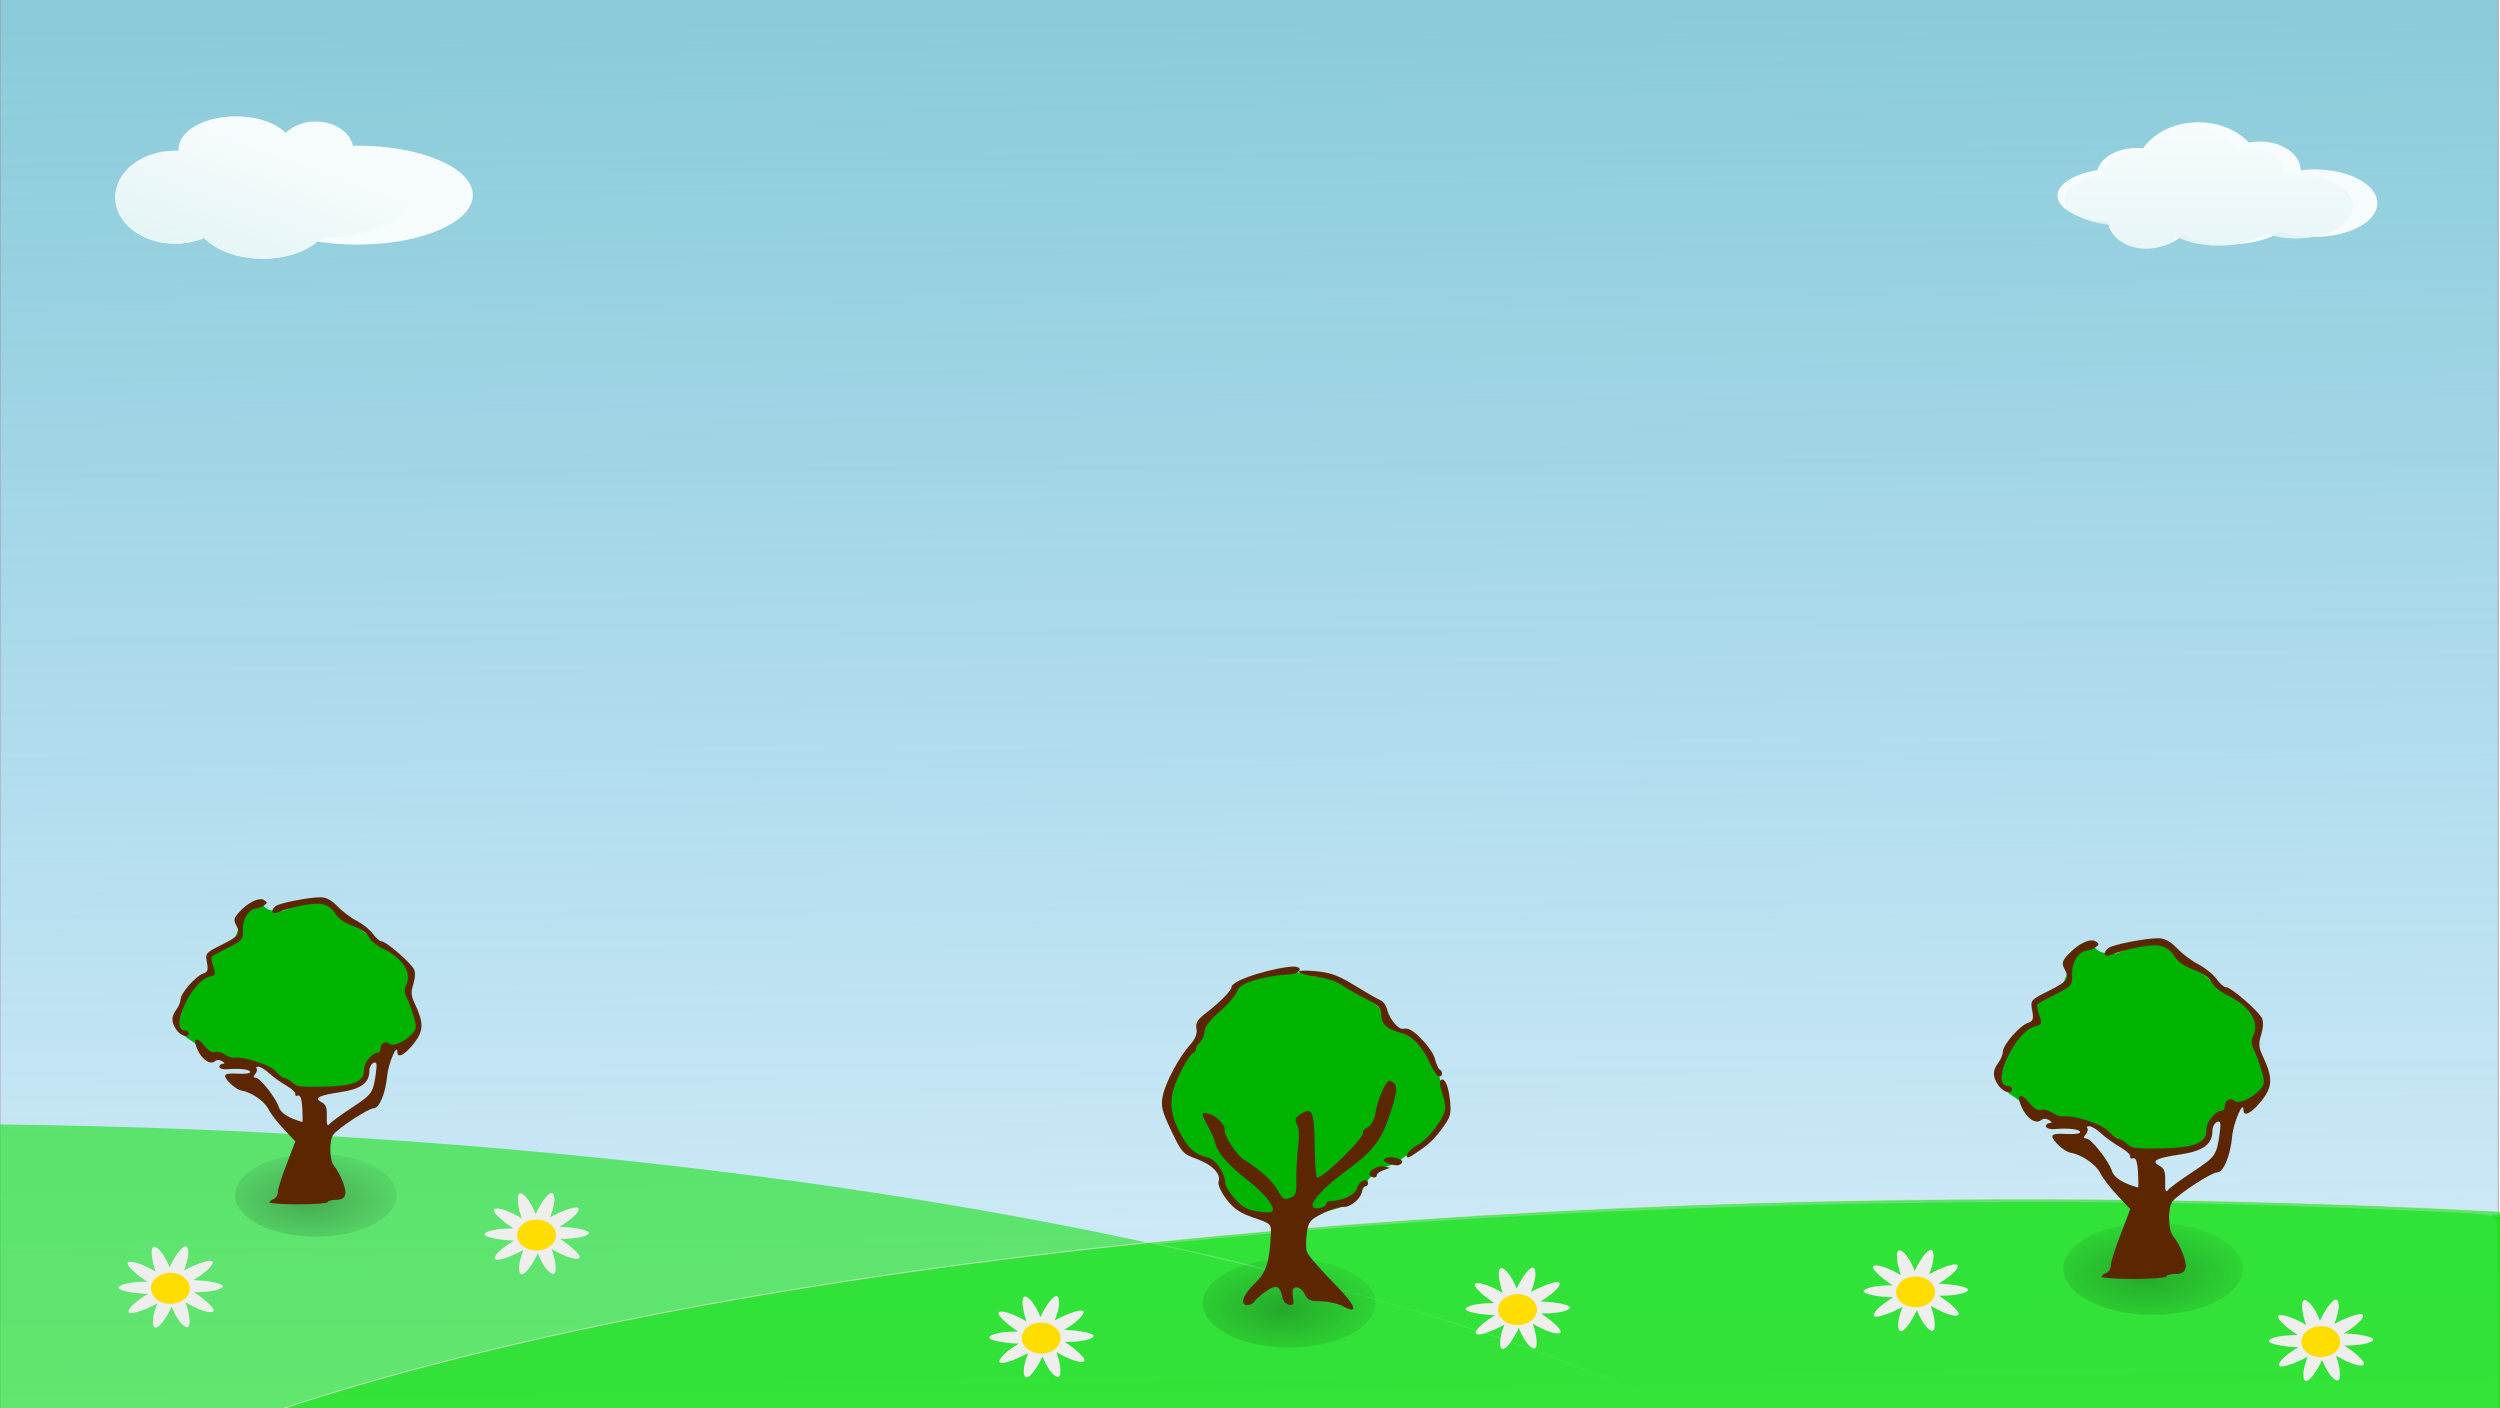 <?xml version="1.0" encoding="UTF-8" standalone="no"?>
<!-- Created with Inkscape (http://www.inkscape.org/) -->

<svg
   xmlns:osb="http://www.openswatchbook.org/uri/2009/osb"
   xmlns:dc="http://purl.org/dc/elements/1.1/"
   xmlns:cc="http://creativecommons.org/ns#"
   xmlns:rdf="http://www.w3.org/1999/02/22-rdf-syntax-ns#"
   xmlns:svg="http://www.w3.org/2000/svg"
   xmlns="http://www.w3.org/2000/svg"
   xmlns:xlink="http://www.w3.org/1999/xlink"
   xmlns:sodipodi="http://sodipodi.sourceforge.net/DTD/sodipodi-0.dtd"
   xmlns:inkscape="http://www.inkscape.org/namespaces/inkscape"
   width="2841.976"
   height="1600.803"
   viewBox="0 0 2841.976 1600.803"
   id="svg5051"
   version="1.1"
   inkscape:version="0.91 r13725"
   sodipodi:docname="background.svg">
  <defs
     id="defs5053">
    <inkscape:perspective
       sodipodi:type="inkscape:persp3d"
       inkscape:vp_x="1290.9678 : 767.90212 : 1"
       inkscape:vp_y="0 : 1173.5179 : 0"
       inkscape:vp_z="1051.0471 : 767.90212 : 1"
       inkscape:persp3d-origin="1171.0074 : 407.53045 : 1"
       id="perspective8879" />
    <linearGradient
       id="linearGradient8657"
       osb:paint="solid">
      <stop
         style="stop-color:#000000;stop-opacity:1;"
         offset="0"
         id="stop8659" />
    </linearGradient>
    <linearGradient
       inkscape:collect="always"
       id="linearGradient5644">
      <stop
         style="stop-color:#51b2c6;stop-opacity:1;"
         offset="0"
         id="stop5646" />
      <stop
         style="stop-color:#39a7f1;stop-opacity:0"
         offset="1"
         id="stop5648" />
    </linearGradient>
    <linearGradient
       inkscape:collect="always"
       xlink:href="#linearGradient5644"
       id="linearGradient5650"
       x1="1513.786"
       y1="-750.495"
       x2="1538.336"
       y2="1877.83"
       gradientUnits="userSpaceOnUse"
       gradientTransform="matrix(1,0,0,0.876,-0.032,136.671)" />
    <linearGradient
       y2="531.93"
       x2="624.394"
       y1="619.611"
       x1="593.97"
       gradientTransform="matrix(1.341,0,0,1.368,-531.484,-1102.123)"
       gradientUnits="userSpaceOnUse"
       id="linearGradient33002"
       xlink:href="#linearGradient4670"
       inkscape:collect="always" />
    <linearGradient
       inkscape:collect="always"
       id="linearGradient4670">
      <stop
         style="stop-color:#e5f5f6;stop-opacity:1;"
         offset="0"
         id="stop4672" />
      <stop
         style="stop-color:#e5f5f6;stop-opacity:0;"
         offset="1"
         id="stop4674" />
    </linearGradient>
    <linearGradient
       y2="478.361"
       x2="803.085"
       y1="605.829"
       x1="803.085"
       gradientTransform="matrix(1.162,0,0,1.063,1577.765,-909.768)"
       gradientUnits="userSpaceOnUse"
       id="linearGradient33004"
       xlink:href="#linearGradient4703"
       inkscape:collect="always" />
    <linearGradient
       inkscape:collect="always"
       id="linearGradient4703">
      <stop
         style="stop-color:#e8f6f7;stop-opacity:1;"
         offset="0"
         id="stop4705" />
      <stop
         style="stop-color:#e8f6f7;stop-opacity:0;"
         offset="1"
         id="stop4707" />
    </linearGradient>
    <inkscape:perspective
       sodipodi:type="inkscape:persp3d"
       inkscape:vp_x="1489.8079 : 773.321 : 1"
       inkscape:vp_y="0 : 1177.29 : 0"
       inkscape:vp_z="1714.6473 : 773.321 : 1"
       inkscape:persp3d-origin="1602.2276 : 411.79101 : 1"
       id="perspective8879-8" />
    <inkscape:perspective
       sodipodi:type="inkscape:persp3d"
       inkscape:vp_x="1232.2098 : 845.66507 : 1"
       inkscape:vp_y="1192.3784 : 5.7303853e-014 : 0"
       inkscape:vp_z="1232.2098 : 620.82554 : 1"
       inkscape:persp3d-origin="866.04636 : 733.24537 : 1"
       id="perspective8879-8-2" />
    <inkscape:perspective
       sodipodi:type="inkscape:persp3d"
       inkscape:vp_x="953.40789 : 1437.8504 : 1"
       inkscape:vp_y="1192.3784 : -5.2035835e-014 : 0"
       inkscape:vp_z="961.48911 : 1456.1521 : 1"
       inkscape:persp3d-origin="845.84344 : 1156.0773 : 1"
       id="perspective8879-8-2-9" />
    <radialGradient
       id="radialGradient2063"
       cx="14.207"
       gradientUnits="userSpaceOnUse"
       cy="222.04"
       r="8.252"
       gradientTransform="scale(1.395,0.717)"
       inkscape:collect="always">
      <stop
         id="stop2059"
         style="stop-color:#000000"
         offset="0" />
      <stop
         id="stop2061"
         style="stop-color:#000000;stop-opacity:0"
         offset="1" />
    </radialGradient>
    <filter
       id="filter2893"
       height="1.424"
       width="1.218"
       y="-0.212"
       x="-0.109"
       inkscape:collect="always">
      <feGaussianBlur
         id="feGaussianBlur2895"
         stdDeviation="0.721"
         inkscape:collect="always" />
    </filter>
    <radialGradient
       id="radialGradient2063-5"
       cx="14.207"
       gradientUnits="userSpaceOnUse"
       cy="222.04"
       r="8.252"
       gradientTransform="scale(1.395,0.717)"
       inkscape:collect="always">
      <stop
         id="stop2059-3"
         style="stop-color:#000000"
         offset="0" />
      <stop
         id="stop2061-6"
         style="stop-color:#000000;stop-opacity:0"
         offset="1" />
    </radialGradient>
    <filter
       id="filter2893-2"
       height="1.424"
       width="1.218"
       y="-0.212"
       x="-0.109"
       inkscape:collect="always">
      <feGaussianBlur
         id="feGaussianBlur2895-1"
         stdDeviation="0.721"
         inkscape:collect="always" />
    </filter>
    <radialGradient
       id="radialGradient1535"
       gradientUnits="userSpaceOnUse"
       cy="222.04"
       cx="14.207"
       gradientTransform="scale(1.395,0.717)"
       r="8.252"
       inkscape:collect="always">
      <stop
         id="stop2059-0"
         style="stop-color:#000000"
         offset="0" />
      <stop
         id="stop2061-66"
         style="stop-color:#000000;stop-opacity:0"
         offset="1" />
    </radialGradient>
    <filter
       id="filter2893-3"
       height="1.424"
       width="1.218"
       y="-0.212"
       x="-0.109"
       inkscape:collect="always">
      <feGaussianBlur
         id="feGaussianBlur2895-6"
         stdDeviation="0.721"
         inkscape:collect="always" />
    </filter>
  </defs>
  <sodipodi:namedview
     id="base"
     pagecolor="#ffffff"
     bordercolor="#666666"
     borderopacity="1.0"
     inkscape:pageopacity="0.0"
     inkscape:pageshadow="2"
     inkscape:zoom="0.24748737"
     inkscape:cx="1470.2508"
     inkscape:cy="896.44914"
     inkscape:document-units="px"
     inkscape:current-layer="layer1"
     showgrid="false"
     inkscape:window-width="1366"
     inkscape:window-height="705"
     inkscape:window-x="-8"
     inkscape:window-y="-8"
     inkscape:window-maximized="1"
     units="px" />
  <g
     inkscape:label="Layer 1"
     inkscape:groupmode="layer"
     id="layer1"
     transform="translate(0,548.441)">
    <rect
       style="opacity:0.665;fill:url(#linearGradient5650);fill-opacity:1;stroke:#986464;stroke-width:0.936;stroke-opacity:1"
       id="rect5642"
       width="2840.064"
       height="1626.892"
       x="-0.032"
       y="-553.314" />
    <ellipse
       style="opacity:0.665;fill:#14e114;fill-opacity:0.897;stroke:#f6e1e1;stroke-width:2.225;stroke-opacity:0"
       id="path5811"
       cx="-93.592"
       cy="1440.107"
       rx="2385.102"
       ry="710.816" />
    <ellipse
       style="opacity:0.665;fill:#14e114;fill-opacity:0.897;stroke:#f6e1e1;stroke-width:1.185;stroke-opacity:1"
       id="path5813"
       cx="2300.693"
       cy="1368.678"
       rx="2408.479"
       ry="554.193" />
    <path
       style="opacity:0.665;fill:#14e114;fill-opacity:0.897;stroke:#f6e1e1;stroke-width:5.714;stroke-opacity:1"
       d=""
       id="path5819"
       inkscape:connector-curvature="0"
       transform="translate(0,-790.157)" />
    <path
       style="opacity:0.665;fill:#14e114;fill-opacity:0.897;stroke:#f6e1e1;stroke-width:5.714;stroke-opacity:0"
       d="m 2188.524,1236.303 c -95.207,-97.818 -266.082,-189.833 -499.805,-269.14 -81.868,-27.78 -247.144,-74.275 -322.857,-90.827 l -48.572,-10.618 71.429,-6.842 c 356.621,-34.158 823.327,-48.515 1197.143,-36.828 116.286,3.636 222.357,8.128 235.714,9.983 l 24.286,3.373 0,216.494 0,216.494 -313.052,0 -313.052,0 -31.233,-32.09 z"
       id="path5829"
       inkscape:connector-curvature="0" />
    <path
       style="opacity:1;fill:#ffffff;fill-opacity:0.897;stroke:#000000;stroke-width:0.505;stroke-opacity:0"
       d=""
       id="path5921"
       inkscape:connector-curvature="0"
       transform="translate(0,-790.157)" />
    <path
       style="opacity:1;fill:#ffffff;fill-opacity:0.897;stroke:#000000;stroke-width:0.505;stroke-opacity:0"
       d=""
       id="path5927"
       inkscape:connector-curvature="0"
       transform="translate(0,-790.157)" />
    <g
       transform="matrix(0.732,0,0,0.596,1069.954,326.922)"
       id="g8010-1">
      <path
         style="fill:#eeeeec;fill-opacity:1;stroke:none"
         d="m 129.929,1004.076 c -6.331,0.714 -3.805,25.524 2.384,47.52 -15.124,-11.252 -32.639,-20.037 -40.856,-18.502 -9.406,1.757 8.551,22.457 28.081,37.871 -18.851,-0.214 -38.186,2.969 -43.932,9.041 -6.574,6.948 20.102,13.098 44.954,14.092 -15.376,10.907 -29.148,24.868 -30.227,33.157 -1.235,9.489 24.015,-1.206 44.71,-15.018 -6.029,17.863 -8.991,37.244 -4.992,44.585 4.577,8.402 18.683,-15.07 27.308,-38.403 5.621,17.999 14.639,35.38 22.19,38.968 8.641,4.106 6.276,-23.162 -0.461,-47.108 15.124,11.252 32.639,20.038 40.856,18.503 9.408,-1.758 -8.578,-22.453 -28.112,-37.868 18.861,0.218 38.214,-2.969 43.963,-9.044 6.574,-6.948 -20.102,-13.098 -44.954,-14.092 15.376,-10.907 29.117,-24.865 30.196,-33.154 1.235,-9.489 -23.984,1.203 -44.679,15.014 6.029,-17.863 8.991,-37.244 4.992,-44.585 -4.577,-8.401 -18.683,15.07 -27.308,38.403 -5.621,-17.999 -14.673,-35.408 -22.225,-38.997 -0.704,-0.334 -1.328,-0.448 -1.889,-0.384 z"
         id="path8012-0"
         inkscape:connector-curvature="0" />
      <ellipse
         style="color:#000000;display:inline;overflow:visible;visibility:visible;fill:#ffdd00;fill-opacity:1;fill-rule:evenodd;stroke:none;stroke-width:1.34px;marker:none;enable-background:accumulate"
         id="path8014-5"
         transform="matrix(0.557,0,0,0.881,-6.31,201.125)"
         cx="290.204"
         cy="1001.595"
         rx="54.204"
         ry="33.5" />
    </g>
    <g
       transform="matrix(0.732,0,0,0.596,2063.944,274.394)"
       id="g8010-11">
      <path
         style="fill:#eeeeec;fill-opacity:1;stroke:none"
         d="m 129.929,1004.076 c -6.331,0.714 -3.805,25.524 2.384,47.52 -15.124,-11.252 -32.639,-20.037 -40.856,-18.502 -9.406,1.757 8.551,22.457 28.081,37.871 -18.851,-0.214 -38.186,2.969 -43.932,9.041 -6.574,6.948 20.102,13.098 44.954,14.092 -15.376,10.907 -29.148,24.868 -30.227,33.157 -1.235,9.489 24.015,-1.206 44.71,-15.018 -6.029,17.863 -8.991,37.244 -4.992,44.585 4.577,8.402 18.683,-15.07 27.308,-38.403 5.621,17.999 14.639,35.38 22.19,38.968 8.641,4.106 6.276,-23.162 -0.461,-47.108 15.124,11.252 32.639,20.038 40.856,18.503 9.408,-1.758 -8.578,-22.453 -28.112,-37.868 18.861,0.218 38.214,-2.969 43.963,-9.044 6.574,-6.948 -20.102,-13.098 -44.954,-14.092 15.376,-10.907 29.117,-24.865 30.196,-33.154 1.235,-9.489 -23.984,1.203 -44.679,15.014 6.029,-17.863 8.991,-37.244 4.992,-44.585 -4.577,-8.401 -18.683,15.07 -27.308,38.403 -5.621,-17.999 -14.673,-35.408 -22.225,-38.997 -0.704,-0.334 -1.328,-0.448 -1.889,-0.384 z"
         id="path8012-09"
         inkscape:connector-curvature="0" />
      <ellipse
         style="color:#000000;display:inline;overflow:visible;visibility:visible;fill:#ffdd00;fill-opacity:1;fill-rule:evenodd;stroke:none;stroke-width:1.34px;marker:none;enable-background:accumulate"
         id="path8014-9"
         cx="290.204"
         cy="1001.595"
         rx="54.204"
         ry="33.5"
         transform="matrix(0.557,0,0,0.881,-6.31,201.125)" />
    </g>
    <g
       transform="matrix(0.732,0,0,0.596,2524.574,330.963)"
       id="g8010-68">
      <path
         style="fill:#eeeeec;fill-opacity:1;stroke:none"
         d="m 129.929,1004.076 c -6.331,0.714 -3.805,25.524 2.384,47.52 -15.124,-11.252 -32.639,-20.037 -40.856,-18.502 -9.406,1.757 8.551,22.457 28.081,37.871 -18.851,-0.214 -38.186,2.969 -43.932,9.041 -6.574,6.948 20.102,13.098 44.954,14.092 -15.376,10.907 -29.148,24.868 -30.227,33.157 -1.235,9.489 24.015,-1.206 44.71,-15.018 -6.029,17.863 -8.991,37.244 -4.992,44.585 4.577,8.402 18.683,-15.07 27.308,-38.403 5.621,17.999 14.639,35.38 22.19,38.968 8.641,4.106 6.276,-23.162 -0.461,-47.108 15.124,11.252 32.639,20.038 40.856,18.503 9.408,-1.758 -8.578,-22.453 -28.112,-37.868 18.861,0.218 38.214,-2.969 43.963,-9.044 6.574,-6.948 -20.102,-13.098 -44.954,-14.092 15.376,-10.907 29.117,-24.865 30.196,-33.154 1.235,-9.489 -23.984,1.203 -44.679,15.014 6.029,-17.863 8.991,-37.244 4.992,-44.585 -4.577,-8.401 -18.683,15.07 -27.308,38.403 -5.621,-17.999 -14.673,-35.408 -22.225,-38.997 -0.704,-0.334 -1.328,-0.448 -1.889,-0.384 z"
         id="path8012-06"
         inkscape:connector-curvature="0" />
      <ellipse
         style="color:#000000;display:inline;overflow:visible;visibility:visible;fill:#ffdd00;fill-opacity:1;fill-rule:evenodd;stroke:none;stroke-width:1.34px;marker:none;enable-background:accumulate"
         id="path8014-54"
         transform="matrix(0.557,0,0,0.881,-6.31,201.125)"
         cx="290.204"
         cy="1001.595"
         rx="54.204"
         ry="33.5" />
    </g>
    <g
       transform="matrix(0.732,0,0,0.596,496.187,209.745)"
       id="g8010-3">
      <path
         style="fill:#eeeeec;fill-opacity:1;stroke:none"
         d="m 129.929,1004.076 c -6.331,0.714 -3.805,25.524 2.384,47.52 -15.124,-11.252 -32.639,-20.037 -40.856,-18.502 -9.406,1.757 8.551,22.457 28.081,37.871 -18.851,-0.214 -38.186,2.969 -43.932,9.041 -6.574,6.948 20.102,13.098 44.954,14.092 -15.376,10.907 -29.148,24.868 -30.227,33.157 -1.235,9.489 24.015,-1.206 44.71,-15.018 -6.029,17.863 -8.991,37.244 -4.992,44.585 4.577,8.402 18.683,-15.07 27.308,-38.403 5.621,17.999 14.639,35.38 22.19,38.968 8.641,4.106 6.276,-23.162 -0.461,-47.108 15.124,11.252 32.639,20.038 40.856,18.503 9.408,-1.758 -8.578,-22.453 -28.112,-37.868 18.861,0.218 38.214,-2.969 43.963,-9.044 6.574,-6.948 -20.102,-13.098 -44.954,-14.092 15.376,-10.907 29.117,-24.865 30.196,-33.154 1.235,-9.489 -23.984,1.203 -44.679,15.014 6.029,-17.863 8.991,-37.244 4.992,-44.585 -4.577,-8.401 -18.683,15.07 -27.308,38.403 -5.621,-17.999 -14.673,-35.408 -22.225,-38.997 -0.704,-0.334 -1.328,-0.448 -1.889,-0.384 z"
         id="path8012-58"
         inkscape:connector-curvature="0" />
      <ellipse
         style="color:#000000;display:inline;overflow:visible;visibility:visible;fill:#ffdd00;fill-opacity:1;fill-rule:evenodd;stroke:none;stroke-width:1.34px;marker:none;enable-background:accumulate"
         id="path8014-51"
         transform="matrix(0.557,0,0,0.881,-6.31,201.125)"
         cx="290.204"
         cy="1001.595"
         rx="54.204"
         ry="33.5" />
    </g>
    <g
       transform="matrix(0.732,0,0,0.596,80.005,270.354)"
       id="g8010-82">
      <path
         style="fill:#eeeeec;fill-opacity:1;stroke:none"
         d="m 129.929,1004.076 c -6.331,0.714 -3.805,25.524 2.384,47.52 -15.124,-11.252 -32.639,-20.037 -40.856,-18.502 -9.406,1.757 8.551,22.457 28.081,37.871 -18.851,-0.214 -38.186,2.969 -43.932,9.041 -6.574,6.948 20.102,13.098 44.954,14.092 -15.376,10.907 -29.148,24.868 -30.227,33.157 -1.235,9.489 24.015,-1.206 44.71,-15.018 -6.029,17.863 -8.991,37.244 -4.992,44.585 4.577,8.402 18.683,-15.07 27.308,-38.403 5.621,17.999 14.639,35.38 22.19,38.968 8.641,4.106 6.276,-23.162 -0.461,-47.108 15.124,11.252 32.639,20.038 40.856,18.503 9.408,-1.758 -8.578,-22.453 -28.112,-37.868 18.861,0.218 38.214,-2.969 43.963,-9.044 6.574,-6.948 -20.102,-13.098 -44.954,-14.092 15.376,-10.907 29.117,-24.865 30.196,-33.154 1.235,-9.489 -23.984,1.203 -44.679,15.014 6.029,-17.863 8.991,-37.244 4.992,-44.585 -4.577,-8.401 -18.683,15.07 -27.308,38.403 -5.621,-17.999 -14.673,-35.408 -22.225,-38.997 -0.704,-0.334 -1.328,-0.448 -1.889,-0.384 z"
         id="path8012-372"
         inkscape:connector-curvature="0" />
      <ellipse
         style="color:#000000;display:inline;overflow:visible;visibility:visible;fill:#ffdd00;fill-opacity:1;fill-rule:evenodd;stroke:none;stroke-width:1.34px;marker:none;enable-background:accumulate"
         id="path8014-0"
         transform="matrix(0.557,0,0,0.881,-6.31,201.125)"
         cx="290.204"
         cy="1001.595"
         rx="54.204"
         ry="33.5" />
    </g>
    <ellipse
       ry="52.847"
       rx="67.808"
       cy="-324.164"
       cx="198.694"
       style="color:#000000;display:inline;overflow:visible;visibility:visible;fill:#f6fbfc;fill-opacity:1;fill-rule:evenodd;stroke:none;stroke-width:1px;marker:none;enable-background:accumulate"
       id="path3877-4" />
    <ellipse
       ry="47.732"
       rx="77.016"
       cy="-302.003"
       cx="298.313"
       style="color:#000000;display:inline;overflow:visible;visibility:visible;fill:#f6fbfc;fill-opacity:1;fill-rule:evenodd;stroke:none;stroke-width:1px;marker:none;enable-background:accumulate"
       id="path3879-0" />
    <ellipse
       style="color:#000000;display:inline;overflow:visible;visibility:visible;fill:#f6fbfc;fill-opacity:1;fill-rule:evenodd;stroke:none;stroke-width:1px;marker:none;enable-background:accumulate"
       id="path3881-0"
       cx="406.085"
       cy="-326.625"
       rx="131.43"
       ry="56.256" />
    <ellipse
       ry="37.504"
       rx="65.296"
       cy="-378.716"
       cx="268.177"
       style="color:#000000;display:inline;overflow:visible;visibility:visible;fill:#f6fbfc;fill-opacity:1;fill-rule:evenodd;stroke:none;stroke-width:1px;marker:none;enable-background:accumulate"
       id="path3883-9" />
    <ellipse
       style="color:#000000;display:inline;overflow:visible;visibility:visible;fill:#f6fbfc;fill-opacity:1;fill-rule:evenodd;stroke:none;stroke-width:1px;marker:none;enable-background:accumulate"
       id="path3885-4"
       cx="358.911"
       cy="-377.898"
       rx="42.694"
       ry="32.39" />
    <path
       style="color:#000000;display:inline;overflow:visible;visibility:visible;fill:url(#linearGradient33002);fill-opacity:1;fill-rule:evenodd;stroke:none;stroke-width:1px;marker:none;enable-background:accumulate"
       d="m 269.529,-416.916 c -36.107,0 -65.38,16.828 -65.38,37.615 0,0.612 0.023,1.247 0.075,1.852 -1.414,-0.069 -2.824,-0.113 -4.26,-0.113 -37.496,0 -67.899,23.749 -67.899,53.039 0,29.291 30.403,53.001 67.899,53.001 12.008,0 23.292,-2.419 33.079,-6.691 13.364,14.243 38.224,23.817 66.676,23.817 27.746,0 52.055,-9.098 65.639,-22.758 64.212,-3.745 113.72,-27.374 113.72,-55.95 0,-21.424 -27.805,-40.072 -68.788,-49.637 -7.22,-10.18 -21.395,-17.088 -37.672,-17.088 -12.347,0 -23.46,3.993 -31.264,10.358 -2.935,0.058 -5.86,0.163 -8.742,0.302 -7.544,-15.989 -32.921,-27.748 -63.083,-27.748 z"
       id="path4659"
       inkscape:connector-curvature="0" />
    <path
       style="color:#000000;display:inline;overflow:visible;visibility:visible;fill:#f6fbfc;fill-opacity:1;fill-rule:evenodd;stroke:none;stroke-width:1px;marker:none;enable-background:accumulate"
       d="m 2498.987,-409.477 c -26.978,0 -50.48,11.934 -62.682,29.567 -2.217,-0.217 -4.49,-0.324 -6.799,-0.324 -22.741,0 -41.592,10.886 -45.049,25.131 -26.573,4.425 -45.487,15.78 -45.487,29.091 0,15.259 24.857,27.933 57.616,30.557 1.048,15.879 21.029,28.539 45.553,28.539 16.374,0 30.729,-5.648 38.776,-14.127 13.174,6.442 31.8,10.471 52.462,10.471 24.627,0 46.362,-5.713 59.414,-14.431 11.043,3.735 24.12,5.902 38.14,5.902 39.536,0 71.587,-17.184 71.587,-38.382 0,-21.198 -32.05,-38.382 -71.587,-38.382 -5.309,0 -10.483,0.307 -15.462,0.895 -0.246,-18.02 -20.87,-32.575 -46.299,-32.575 -4.382,0 -8.615,0.449 -12.633,1.257 -13.043,-14.072 -33.97,-23.189 -57.55,-23.189 z"
       id="path4684"
       inkscape:connector-curvature="0" />
    <path
       id="path4701"
       d="m 2491.076,-401.243 c -24.325,0 -45.515,11.343 -56.517,28.104 -1.999,-0.206 -4.048,-0.308 -6.13,-0.308 -20.504,0 -37.501,10.347 -40.618,23.887 -23.959,4.206 -41.014,14.999 -41.014,27.651 0,14.504 22.412,26.55 51.949,29.044 0.945,15.093 18.961,27.126 41.073,27.126 14.764,0 27.706,-5.369 34.962,-13.427 11.878,6.123 28.673,9.953 47.302,9.953 22.205,0 41.802,-5.431 53.571,-13.717 9.956,3.55 21.747,5.61 34.389,5.61 35.648,0 64.546,-16.334 64.546,-36.482 0,-20.149 -28.898,-36.482 -64.546,-36.482 -4.787,0 -9.452,0.292 -13.941,0.85 -0.222,-17.128 -18.817,-30.963 -41.745,-30.963 -3.951,0 -7.768,0.427 -11.39,1.194 -11.76,-13.375 -30.629,-22.041 -51.89,-22.041 z"
       style="color:#000000;display:inline;overflow:visible;visibility:visible;fill:url(#linearGradient33004);fill-opacity:1;fill-rule:evenodd;stroke:none;stroke-width:1px;marker:none;enable-background:accumulate"
       inkscape:connector-curvature="0" />
    <g
       transform="matrix(0.732,0,0,0.596,1611.396,294.597)"
       id="g8010-1-2">
      <path
         style="fill:#eeeeec;fill-opacity:1;stroke:none"
         d="m 129.929,1004.076 c -6.331,0.714 -3.805,25.524 2.384,47.52 -15.124,-11.252 -32.639,-20.037 -40.856,-18.502 -9.406,1.757 8.551,22.457 28.081,37.871 -18.851,-0.214 -38.186,2.969 -43.932,9.041 -6.574,6.948 20.102,13.098 44.954,14.092 -15.376,10.907 -29.148,24.868 -30.227,33.157 -1.235,9.489 24.015,-1.206 44.71,-15.018 -6.029,17.863 -8.991,37.244 -4.992,44.585 4.577,8.402 18.683,-15.07 27.308,-38.403 5.621,17.999 14.639,35.38 22.19,38.968 8.641,4.106 6.276,-23.162 -0.461,-47.108 15.124,11.252 32.639,20.038 40.856,18.503 9.408,-1.758 -8.578,-22.453 -28.112,-37.868 18.861,0.218 38.214,-2.969 43.963,-9.044 6.574,-6.948 -20.102,-13.098 -44.954,-14.092 15.376,-10.907 29.117,-24.865 30.196,-33.154 1.235,-9.489 -23.984,1.203 -44.679,15.014 6.029,-17.863 8.991,-37.244 4.992,-44.585 -4.577,-8.401 -18.683,15.07 -27.308,38.403 -5.621,-17.999 -14.673,-35.408 -22.225,-38.997 -0.704,-0.334 -1.328,-0.448 -1.889,-0.384 z"
         id="path8012-0-6"
         inkscape:connector-curvature="0" />
      <ellipse
         style="color:#000000;display:inline;overflow:visible;visibility:visible;fill:#ffdd00;fill-opacity:1;fill-rule:evenodd;stroke:none;stroke-width:1.34px;marker:none;enable-background:accumulate"
         id="path8014-5-3"
         transform="matrix(0.557,0,0,0.881,-6.31,201.125)"
         cx="290.204"
         cy="1001.595"
         rx="54.204"
         ry="33.5" />
    </g>
    <g
       id="g1869"
       transform="matrix(11.563,0,0,11.563,148.966,-1023.536)">
      <ellipse
         id="path2055"
         style="opacity:0.5;fill:url(#radialGradient2063);fill-rule:evenodd;filter:url(#filter2893)"
         transform="translate(-2.285,-0.109)"
         cx="20.458"
         cy="158.699"
         rx="7.944"
         ry="4.081" />
      <path
         id="path1294"
         sodipodi:nodetypes="cccccccccccccccccccccccccccc"
         style="fill:#00b300;fill-rule:evenodd"
         d="m 12.727,129.72 c 0.507,0.85 0.855,0.94 2.144,0.94 0.1,0 1.666,-0.68 2.143,-0.8 1.015,-0.26 2.119,-0.22 2.948,0.4 0.73,0.55 1.599,1.2 2.277,1.87 0.618,0.62 1.361,1.12 2.01,1.61 0.726,0.55 1.424,1.07 2.143,1.61 0.461,0.34 0.714,0.86 1.072,1.34 0.317,0.42 0,1.36 0,2.01 0,0.88 0.434,1.67 0.804,2.41 0.472,0.94 -0.408,1.86 -1.072,2.41 -0.672,0.56 -1.677,0.65 -2.411,0.94 -0.57,0.23 -1.253,1.39 -1.608,1.74 -0.756,0.76 -0.049,1.37 -1.474,1.61 -0.786,0.13 -1.532,0.39 -2.277,0.53 -0.934,0.19 -1.766,-0.2 -2.546,-0.4 -0.81,-0.2 -1.291,-0.35 -1.741,-0.8 -2.463,-1.39 -2.237,-1.8 -3.422,-1.43 -0.988,0.4 -1.524,-0.05 -2.331,-0.46 -1.043,-0.52 -2.012,-0.52 -2.822,-1.33 -0.825,-0.82 -1.226,-0.62 -1.733,-1.63 -0.305,-0.61 0.137,-1.64 0.268,-2.17 0.235,-0.94 0.493,-1.4 1.122,-2.03 0.426,-0.43 0.991,-0.98 1.415,-1.4 0.675,-0.68 -0.384,-1.71 0.804,-2.01 0.741,-0.19 1.434,-0.73 1.742,-1.34 0.459,-0.92 0.518,-1.81 1.072,-2.55 0.307,-0.41 1.08,-0.75 1.473,-1.07 z"
         inkscape:connector-curvature="0" />
      <path
         id="path1679"
         style="fill:#5c2700"
         d="m 18.62,129.3 c -1.143,0 -4.001,0.56 -4.406,0.87 -0.51,0.4 -0.393,0.85 0.156,0.63 1.383,-0.55 3.57,-0.99 4.344,-0.84 0.568,0.1 1.05,0.44 1.343,0.93 0.29,0.49 0.923,0.92 1.75,1.22 0.796,0.29 1.388,0.71 1.563,1.1 0.157,0.34 0.766,0.85 1.344,1.12 2.013,0.95 2.963,2.44 2.312,3.66 -0.171,0.32 -0.161,0.71 0.063,1.15 0.185,0.37 0.495,1.19 0.687,1.85 0.31,1.05 0.293,1.25 -0.125,1.72 -0.71,0.78 -1.926,1.32 -2.25,1 -0.337,-0.34 -0.875,-0.06 -0.875,0.46 0,0.22 -0.101,0.41 -0.25,0.41 -0.57,0 -1.375,0.96 -1.375,1.66 0,1.19 -0.983,1.61 -3.937,1.68 -2.118,0.05 -2.66,-0.01 -3.094,-0.4 -0.289,-0.26 -0.663,-0.47 -0.813,-0.47 -0.149,0 -0.528,-0.32 -0.875,-0.69 -0.588,-0.62 -3.178,-1.44 -4.062,-1.28 -0.19,0.03 -0.591,-0.12 -0.906,-0.34 -0.316,-0.22 -0.777,-0.31 -1,-0.22 -0.245,0.09 -0.649,-0.18 -1.031,-0.66 -0.761,-0.95 -1.149,-0.7 -0.656,0.41 0.441,0.99 1.259,1.54 1.719,1.15 0.206,-0.17 0.468,-0.15 0.719,0 0.272,0.18 0.294,0.25 0.062,0.25 -0.188,0.01 -0.344,0.13 -0.344,0.29 0,0.16 0.337,0.28 0.75,0.25 1.302,-0.11 2.282,0.02 2.282,0.28 0,0.13 -0.574,0.2 -1.25,0.15 -0.799,-0.05 -1.219,0.02 -1.219,0.22 0,0.38 1.084,1.36 1.594,1.44 0.978,0.15 2.262,1.03 2.656,1.81 0.242,0.48 0.952,1.4 1.562,2.03 l 1.094,1.16 -0.844,2.22 c -0.476,1.21 -0.875,2.45 -0.875,2.75 0,0.29 -0.181,0.6 -0.406,0.69 -0.225,0.08 -0.406,0.23 -0.406,0.34 0,0.1 1.298,0.19 2.875,0.19 1.577,-0.01 2.843,-0.11 2.844,-0.22 0,-0.11 0.348,-0.22 0.781,-0.22 0.555,0 0.838,-0.15 0.937,-0.53 0.134,-0.51 -0.466,-2.05 -1.125,-2.85 -0.436,-0.52 -0.464,-2.54 -0.031,-3.06 0.581,-0.7 3.447,-2.56 3.938,-2.56 0.567,0 1.178,-1.44 1.343,-3.22 0.112,-1.2 1,-3.26 1,-2.31 0,0.65 0.699,0.3 1.594,-0.81 0.996,-1.25 1.025,-2.05 0.125,-3.94 -0.359,-0.76 -0.408,-1.09 -0.156,-1.91 0.197,-0.64 0.226,-1.19 0.062,-1.5 -0.361,-0.67 -2.734,-2.72 -3.156,-2.72 -0.194,0 -0.578,-0.33 -0.875,-0.75 -0.297,-0.41 -1.016,-0.98 -1.594,-1.28 -0.577,-0.29 -1.435,-0.94 -1.906,-1.44 -0.59,-0.61 -1.101,-0.87 -1.656,-0.87 z m -5.531,0.28 c -0.481,-0.31 -1.533,0.19 -2.438,1.16 -0.521,0.55 -0.586,0.79 -0.344,1.25 0.49,0.91 0.361,1.09 -1.375,1.97 -1.631,0.82 -1.637,0.85 -1.469,1.75 0.142,0.75 0.07,0.95 -0.375,1.09 -0.706,0.22 -2.208,1.93 -2.219,2.53 -0.005,0.26 -0.186,0.71 -0.406,1 -0.514,0.68 -0.532,1.24 0,2 0.432,0.62 1.219,0.84 1.219,0.34 0,-0.15 -0.167,-0.28 -0.375,-0.28 -1.584,0 0.618,-4.83 2.406,-5.28 0.614,-0.15 0.641,-0.23 0.375,-1 -0.16,-0.46 -0.226,-0.9 -0.156,-0.97 0.069,-0.07 0.782,-0.46 1.594,-0.87 1.425,-0.72 1.503,-0.78 1.469,-1.81 -0.035,-1.05 0.606,-2.03 1.375,-2.07 0.15,0 0.462,-0.13 0.687,-0.28 0.355,-0.23 0.372,-0.31 0.032,-0.53 z m 10.75,16 c 0.307,-0.12 0.356,0.08 0.25,0.88 -0.276,2.06 -0.347,2.18 -2.344,3.5 -1.089,0.71 -2.1,1.46 -2.25,1.65 -0.195,0.26 -0.279,0.04 -0.25,-0.75 0.031,-0.85 -0.078,-1.18 -0.5,-1.4 -0.802,-0.43 -0.306,-0.68 1.844,-1 2.056,-0.32 2.843,-0.92 2.843,-2.1 0,-0.34 0.192,-0.7 0.407,-0.78 z m -11.313,0.38 c 0.205,0 0.679,0.29 1.063,0.65 0.383,0.36 1.13,0.89 1.656,1.19 0.526,0.3 0.942,0.68 0.906,0.84 -0.036,0.16 0.064,0.23 0.25,0.16 0.235,-0.09 0.384,0.3 0.438,1.25 0.042,0.75 0.042,1.35 0,1.34 -1.336,-0.37 -2.134,-0.88 -2.313,-1.47 -0.263,-0.86 -1.826,-2.86 -2.25,-2.87 -0.282,-0.01 -0.292,-0.1 -0.062,-0.38 0.167,-0.2 0.223,-0.46 0.125,-0.56 -0.099,-0.1 -0.017,-0.15 0.187,-0.15 z"
         inkscape:connector-curvature="0" />
    </g>
    <g
       id="g1869-4"
       transform="matrix(12.83,0,0,12.83,2214.436,-1140.791)">
      <ellipse
         id="path2055-7"
         style="opacity:0.5;fill:url(#radialGradient2063-5);fill-rule:evenodd;filter:url(#filter2893-2)"
         transform="translate(-2.285,-0.109)"
         cx="20.458"
         cy="158.699"
         rx="7.944"
         ry="4.081" />
      <path
         id="path1294-9"
         sodipodi:nodetypes="cccccccccccccccccccccccccccc"
         style="fill:#00b300;fill-rule:evenodd"
         d="m 12.727,129.72 c 0.507,0.85 0.855,0.94 2.144,0.94 0.1,0 1.666,-0.68 2.143,-0.8 1.015,-0.26 2.119,-0.22 2.948,0.4 0.73,0.55 1.599,1.2 2.277,1.87 0.618,0.62 1.361,1.12 2.01,1.61 0.726,0.55 1.424,1.07 2.143,1.61 0.461,0.34 0.714,0.86 1.072,1.34 0.317,0.42 0,1.36 0,2.01 0,0.88 0.434,1.67 0.804,2.41 0.472,0.94 -0.408,1.86 -1.072,2.41 -0.672,0.56 -1.677,0.65 -2.411,0.94 -0.57,0.23 -1.253,1.39 -1.608,1.74 -0.756,0.76 -0.049,1.37 -1.474,1.61 -0.786,0.13 -1.532,0.39 -2.277,0.53 -0.934,0.19 -1.766,-0.2 -2.546,-0.4 -0.81,-0.2 -1.291,-0.35 -1.741,-0.8 -2.463,-1.39 -2.237,-1.8 -3.422,-1.43 -0.988,0.4 -1.524,-0.05 -2.331,-0.46 -1.043,-0.52 -2.012,-0.52 -2.822,-1.33 -0.825,-0.82 -1.226,-0.62 -1.733,-1.63 -0.305,-0.61 0.137,-1.64 0.268,-2.17 0.235,-0.94 0.493,-1.4 1.122,-2.03 0.426,-0.43 0.991,-0.98 1.415,-1.4 0.675,-0.68 -0.384,-1.71 0.804,-2.01 0.741,-0.19 1.434,-0.73 1.742,-1.34 0.459,-0.92 0.518,-1.81 1.072,-2.55 0.307,-0.41 1.08,-0.75 1.473,-1.07 z"
         inkscape:connector-curvature="0" />
      <path
         id="path1679-1"
         style="fill:#5c2700"
         d="m 18.62,129.3 c -1.143,0 -4.001,0.56 -4.406,0.87 -0.51,0.4 -0.393,0.85 0.156,0.63 1.383,-0.55 3.57,-0.99 4.344,-0.84 0.568,0.1 1.05,0.44 1.343,0.93 0.29,0.49 0.923,0.92 1.75,1.22 0.796,0.29 1.388,0.71 1.563,1.1 0.157,0.34 0.766,0.85 1.344,1.12 2.013,0.95 2.963,2.44 2.312,3.66 -0.171,0.32 -0.161,0.71 0.063,1.15 0.185,0.37 0.495,1.19 0.687,1.85 0.31,1.05 0.293,1.25 -0.125,1.72 -0.71,0.78 -1.926,1.32 -2.25,1 -0.337,-0.34 -0.875,-0.06 -0.875,0.46 0,0.22 -0.101,0.41 -0.25,0.41 -0.57,0 -1.375,0.96 -1.375,1.66 0,1.19 -0.983,1.61 -3.937,1.68 -2.118,0.05 -2.66,-0.01 -3.094,-0.4 -0.289,-0.26 -0.663,-0.47 -0.813,-0.47 -0.149,0 -0.528,-0.32 -0.875,-0.69 -0.588,-0.62 -3.178,-1.44 -4.062,-1.28 -0.19,0.03 -0.591,-0.12 -0.906,-0.34 -0.316,-0.22 -0.777,-0.31 -1,-0.22 -0.245,0.09 -0.649,-0.18 -1.031,-0.66 -0.761,-0.95 -1.149,-0.7 -0.656,0.41 0.441,0.99 1.259,1.54 1.719,1.15 0.206,-0.17 0.468,-0.15 0.719,0 0.272,0.18 0.294,0.25 0.062,0.25 -0.188,0.01 -0.344,0.13 -0.344,0.29 0,0.16 0.337,0.28 0.75,0.25 1.302,-0.11 2.282,0.02 2.282,0.28 0,0.13 -0.574,0.2 -1.25,0.15 -0.799,-0.05 -1.219,0.02 -1.219,0.22 0,0.38 1.084,1.36 1.594,1.44 0.978,0.15 2.262,1.03 2.656,1.81 0.242,0.48 0.952,1.4 1.562,2.03 l 1.094,1.16 -0.844,2.22 c -0.476,1.21 -0.875,2.45 -0.875,2.75 0,0.29 -0.181,0.6 -0.406,0.69 -0.225,0.08 -0.406,0.23 -0.406,0.34 0,0.1 1.298,0.19 2.875,0.19 1.577,-0.01 2.843,-0.11 2.844,-0.22 0,-0.11 0.348,-0.22 0.781,-0.22 0.555,0 0.838,-0.15 0.937,-0.53 0.134,-0.51 -0.466,-2.05 -1.125,-2.85 -0.436,-0.52 -0.464,-2.54 -0.031,-3.06 0.581,-0.7 3.447,-2.56 3.938,-2.56 0.567,0 1.178,-1.44 1.343,-3.22 0.112,-1.2 1,-3.26 1,-2.31 0,0.65 0.699,0.3 1.594,-0.81 0.996,-1.25 1.025,-2.05 0.125,-3.94 -0.359,-0.76 -0.408,-1.09 -0.156,-1.91 0.197,-0.64 0.226,-1.19 0.062,-1.5 -0.361,-0.67 -2.734,-2.72 -3.156,-2.72 -0.194,0 -0.578,-0.33 -0.875,-0.75 -0.297,-0.41 -1.016,-0.98 -1.594,-1.28 -0.577,-0.29 -1.435,-0.94 -1.906,-1.44 -0.59,-0.61 -1.101,-0.87 -1.656,-0.87 z m -5.531,0.28 c -0.481,-0.31 -1.533,0.19 -2.438,1.16 -0.521,0.55 -0.586,0.79 -0.344,1.25 0.49,0.91 0.361,1.09 -1.375,1.97 -1.631,0.82 -1.637,0.85 -1.469,1.75 0.142,0.75 0.07,0.95 -0.375,1.09 -0.706,0.22 -2.208,1.93 -2.219,2.53 -0.005,0.26 -0.186,0.71 -0.406,1 -0.514,0.68 -0.532,1.24 0,2 0.432,0.62 1.219,0.84 1.219,0.34 0,-0.15 -0.167,-0.28 -0.375,-0.28 -1.584,0 0.618,-4.83 2.406,-5.28 0.614,-0.15 0.641,-0.23 0.375,-1 -0.16,-0.46 -0.226,-0.9 -0.156,-0.97 0.069,-0.07 0.782,-0.46 1.594,-0.87 1.425,-0.72 1.503,-0.78 1.469,-1.81 -0.035,-1.05 0.606,-2.03 1.375,-2.07 0.15,0 0.462,-0.13 0.687,-0.28 0.355,-0.23 0.372,-0.31 0.032,-0.53 z m 10.75,16 c 0.307,-0.12 0.356,0.08 0.25,0.88 -0.276,2.06 -0.347,2.18 -2.344,3.5 -1.089,0.71 -2.1,1.46 -2.25,1.65 -0.195,0.26 -0.279,0.04 -0.25,-0.75 0.031,-0.85 -0.078,-1.18 -0.5,-1.4 -0.802,-0.43 -0.306,-0.68 1.844,-1 2.056,-0.32 2.843,-0.92 2.843,-2.1 0,-0.34 0.192,-0.7 0.407,-0.78 z m -11.313,0.38 c 0.205,0 0.679,0.29 1.063,0.65 0.383,0.36 1.13,0.89 1.656,1.19 0.526,0.3 0.942,0.68 0.906,0.84 -0.036,0.16 0.064,0.23 0.25,0.16 0.235,-0.09 0.384,0.3 0.438,1.25 0.042,0.75 0.042,1.35 0,1.34 -1.336,-0.37 -2.134,-0.88 -2.313,-1.47 -0.263,-0.86 -1.826,-2.86 -2.25,-2.87 -0.282,-0.01 -0.292,-0.1 -0.062,-0.38 0.167,-0.2 0.223,-0.46 0.125,-0.56 -0.099,-0.1 -0.017,-0.15 0.187,-0.15 z"
         inkscape:connector-curvature="0" />
    </g>
    <g
       id="g1881"
       transform="matrix(12.361,0,0,12.361,594.159,-1053.944)">
      <path
         inkscape:connector-curvature="0"
         id="path2825"
         sodipodi:nodetypes="cccccccccccccccccccccccccccccccccccc"
         style="fill:#00b300;fill-rule:evenodd"
         d="m 70.86,130.15 c -0.141,0.02 -1.136,0.18 -1.8,0.18 -0.727,0 -1.431,0.31 -2.084,0.48 -0.534,0.13 -1.335,0.96 -1.611,1.32 -0.398,0.54 -0.842,0.94 -1.326,1.43 -0.446,0.44 -0.982,0.88 -1.326,1.23 -0.281,0.28 -0.275,1.19 -0.379,1.61 -0.151,0.6 -0.749,1.32 -1.137,1.7 -0.617,0.62 -0.922,1.03 -1.231,1.8 -0.274,0.69 -0.379,1.21 -0.379,1.99 0,0.74 -0.037,1.33 0.094,1.99 0.15,0.75 0.263,1.33 0.758,1.99 0.398,0.53 1.039,0.94 1.516,1.42 0.415,0.42 0.838,0.52 1.326,0.76 0.527,0.26 0.604,0.54 0.853,1.04 0.286,0.57 0.27,1.2 0.568,1.8 0.243,0.49 0.948,1.02 1.421,1.14 0.617,0.15 1.225,0.49 1.895,0.66 0.951,0.24 2.135,0.1 3.126,0.1 1.293,0 2.537,-0.45 3.789,-0.76 0.54,-0.14 0.982,-0.45 1.421,-0.66 0.591,-0.3 0.709,-0.66 0.948,-1.14 0.268,-0.54 0.313,-0.72 0.708,-1.11 0.429,-0.43 1.193,-0.94 1.849,-1.07 0.729,-0.15 0.837,-0.58 1.439,-0.88 0.663,-0.33 1.566,-1.23 2.161,-1.68 0.56,-0.42 0.829,-1.11 1.326,-1.61 0.497,-0.49 0.379,-1.21 0.379,-1.89 0,-0.6 -0.663,-1.26 -0.807,-1.84 -0.139,-0.55 -0.074,-1.11 -0.424,-1.57 -0.53,-0.71 -1.185,-1.28 -1.8,-1.9 -0.599,-0.6 -1.345,-0.68 -1.989,-1.32 -0.563,-0.57 -0.927,-1.31 -1.516,-1.9 -1.157,-1.16 -2.495,-1.73 -3.89,-2.61 -0.597,-0.37 -1.476,0.07 -2.078,-0.23 -0.591,-0.3 -1.196,-0.11 -1.8,-0.47 z" />
      <ellipse
         ry="4.081"
         rx="7.944"
         cy="158.699"
         cx="20.458"
         id="path1317"
         style="opacity:0.5;fill:url(#radialGradient1535);fill-rule:evenodd;filter:url(#filter2893-3)"
         transform="translate(50.023,2.045)" />
      <path
         inkscape:connector-curvature="0"
         id="path1689"
         style="fill:#5c2700"
         d="m 70.871,129.79 c -1.32,0 -5.687,1.16 -5.687,1.91 0,0.29 -1.119,1.43 -2.282,2.31 -0.829,0.63 -1.039,0.94 -0.937,1.47 0.088,0.46 -0.077,0.92 -0.563,1.47 -1.03,1.15 -2.272,3.46 -2.531,4.72 -0.196,0.95 -0.09,1.38 0.781,3.22 0.952,2 1.066,2.13 2.344,2.59 1.398,0.5 2.268,1.4 2,2.09 -0.086,0.23 0.224,0.95 0.719,1.6 0.696,0.91 1.254,1.28 2.531,1.72 1.586,0.54 1.605,0.57 1.563,1.5 -0.12,2.62 -0.429,3.54 -1.5,4.56 -1.066,1.01 -1.386,1.97 -0.657,1.97 0.218,0 0.505,-0.13 0.625,-0.32 0.121,-0.18 0.62,-0.63 1.094,-0.96 0.923,-0.65 1.297,-0.51 1.5,0.59 0.056,0.3 0.314,0.6 0.594,0.66 0.429,0.08 0.479,-0.04 0.375,-0.75 -0.096,-0.66 -0.01,-0.85 0.344,-0.85 0.25,0 0.59,0.28 0.75,0.63 0.239,0.52 0.49,0.65 1.468,0.65 0.654,0 1.55,0.2 2,0.44 1.599,0.85 1.242,-0.05 -0.906,-2.22 -1.197,-1.21 -2.27,-2.45 -2.375,-2.78 -0.104,-0.33 -0.095,-1.12 0,-1.75 0.156,-1.04 0.308,-1.2 1.469,-1.78 0.708,-0.35 1.546,-0.63 1.875,-0.59 0.663,0.07 1.719,-0.84 1.719,-1.47 0,-0.23 0.131,-0.41 0.281,-0.41 0.15,0 0.281,-0.13 0.281,-0.28 0,-0.58 -0.838,-0.24 -1,0.41 -0.158,0.63 -1.364,1.21 -2.5,1.21 -0.188,0 -0.344,0.12 -0.344,0.25 0,0.34 -1.036,0.58 -1.218,0.29 -0.26,-0.43 0.951,-1.76 2.812,-3.13 2.766,-2.03 3.493,-2.97 4.313,-5.53 0.577,-1.8 0.639,-2.34 0.375,-2.66 -0.182,-0.22 -0.434,-0.33 -0.563,-0.25 -0.363,0.23 -0.996,1.78 -1.187,2.91 -0.106,0.62 -0.377,1.16 -0.719,1.34 -0.307,0.17 -0.513,0.36 -0.438,0.44 0.322,0.32 -3.573,4.19 -4.218,4.19 -0.101,0 -0.198,-1.33 -0.219,-2.94 -0.042,-3.15 -0.227,-3.6 -1.281,-2.91 -0.527,0.35 -0.593,0.51 -0.344,0.97 0.187,0.35 0.214,1.14 0.094,2.1 -0.106,0.84 -0.174,2.17 -0.157,2.97 0.028,1.26 -0.05,1.48 -0.593,1.68 -0.526,0.2 -0.674,0.1 -1.063,-0.62 -0.487,-0.91 -1.739,-2.05 -3.125,-2.88 -0.691,-0.41 -1.882,-2.22 -1.812,-2.75 0.054,-0.4 -0.605,-1.17 -1.219,-1.4 -0.967,-0.37 -1.023,-0.21 -0.344,1 0.322,0.57 0.635,1.29 0.688,1.56 0.166,0.86 1.179,2.05 2.812,3.31 1.538,1.18 2.5,2.3 2.5,2.91 0,0.2 -0.441,0.25 -1.312,0.12 -1.013,-0.14 -1.464,-0.39 -2.157,-1.15 -0.488,-0.54 -0.906,-1.19 -0.906,-1.44 0,-0.91 -0.859,-2.2 -1.594,-2.38 -1.25,-0.3 -1.862,-0.87 -2.656,-2.43 -0.989,-1.96 -0.948,-3.32 0.188,-5.53 0.472,-0.93 0.961,-1.66 1.093,-1.66 0.133,0 0.25,-0.15 0.25,-0.31 0,-0.16 0.181,-0.47 0.407,-0.69 0.225,-0.23 0.406,-0.67 0.406,-1 0,-0.38 0.524,-1.05 1.406,-1.81 0.767,-0.66 1.484,-1.54 1.625,-1.94 0.316,-0.91 3.468,-1.43 4.75,-1.47 1.008,-0.03 1.369,-0.72 0.375,-0.72 z m 1.938,0.41 c -2.113,-0.19 -1.778,0.26 0.406,0.56 0.758,0.1 1.729,0.45 2.156,0.75 0.427,0.3 1.413,0.86 2.188,1.25 1.129,0.57 1.406,0.86 1.406,1.41 0,0.88 0.471,1.35 1.687,1.68 1.184,0.33 2.108,1.28 2.813,2.88 0.287,0.65 0.654,1.16 0.812,1.16 0.356,0 0.376,-0.45 0.032,-0.66 -0.139,-0.09 -0.314,-0.52 -0.407,-0.94 -0.092,-0.42 -0.619,-1.2 -1.156,-1.75 -0.903,-0.93 -1.251,-1.12 -1.812,-1.03 -0.396,0.07 -1.222,-0.92 -1.407,-1.69 -0.1,-0.42 -0.366,-0.84 -0.625,-0.93 -0.258,-0.1 -1.354,-0.73 -2.406,-1.38 -1.565,-0.96 -2.234,-1.18 -3.687,-1.31 z m 11.593,10.06 c -0.095,0.1 -0.042,0.55 0.125,1.03 0.168,0.48 0.313,1.15 0.313,1.5 0,0.84 -1.553,2.9 -2.594,3.44 -0.45,0.23 -0.857,0.62 -0.906,0.87 -0.072,0.37 0.096,0.32 0.937,-0.25 1.168,-0.79 1.625,-1.24 2.532,-2.53 0.527,-0.75 0.602,-1.08 0.468,-2.28 -0.154,-1.39 -0.526,-2.13 -0.875,-1.78 z m -4.062,7.13 c -0.353,-0.1 -0.776,-0.11 -1,0.03 -0.245,0.15 -0.194,0.28 0.187,0.43 0.747,0.3 1.155,0.28 1.344,-0.03 0.105,-0.17 -0.178,-0.34 -0.531,-0.43 z m -1.156,0.78 c -0.614,-0.12 -1.57,0.52 -1.25,0.84 0.249,0.25 0.625,0.22 0.625,-0.06 0,-0.14 0.287,-0.33 0.625,-0.44 l 0.593,-0.22 -0.593,-0.12 z" />
    </g>
    <path
       style="opacity:0.645;fill:#14e114;fill-opacity:0.898;fill-rule:evenodd;stroke:#17b5ed;stroke-width:4.041;stroke-miterlimit:4;stroke-dasharray:none;stroke-opacity:0"
       d="m 2032.704,1916.961 c -67.781,-1.729 -161.507,-5.077 -208.279,-7.438 -46.772,-2.362 -91.32,-4.37 -98.995,-4.463 -10.751,-0.131 -0.845,-5.117 43.15,-21.722 293.556,-110.795 472.373,-246.483 508.485,-385.841 8.203,-31.654 8.323,-84.02 0.264,-114.544 -7.379,-27.947 -26.326,-66.678 -45.451,-92.906 l -13.995,-19.193 311.471,0 311.471,0 0,-218.193 c 0,-163.548 -1.181,-218.193 -4.714,-218.193 -2.593,0 -3.886,-0.828 -2.874,-1.84 2.068,-2.068 144.678,6.812 258.106,16.072 541.324,44.194 990.892,129.698 1278.853,243.227 31.113,12.266 70.66,29.38 87.883,38.03 l 31.315,15.728 0,223.599 0,223.599 -39.396,18.48 c -442.246,207.456 -1419.848,331.046 -2417.295,305.598 z"
       id="path8423"
       inkscape:connector-curvature="0" />
  </g>
</svg>
